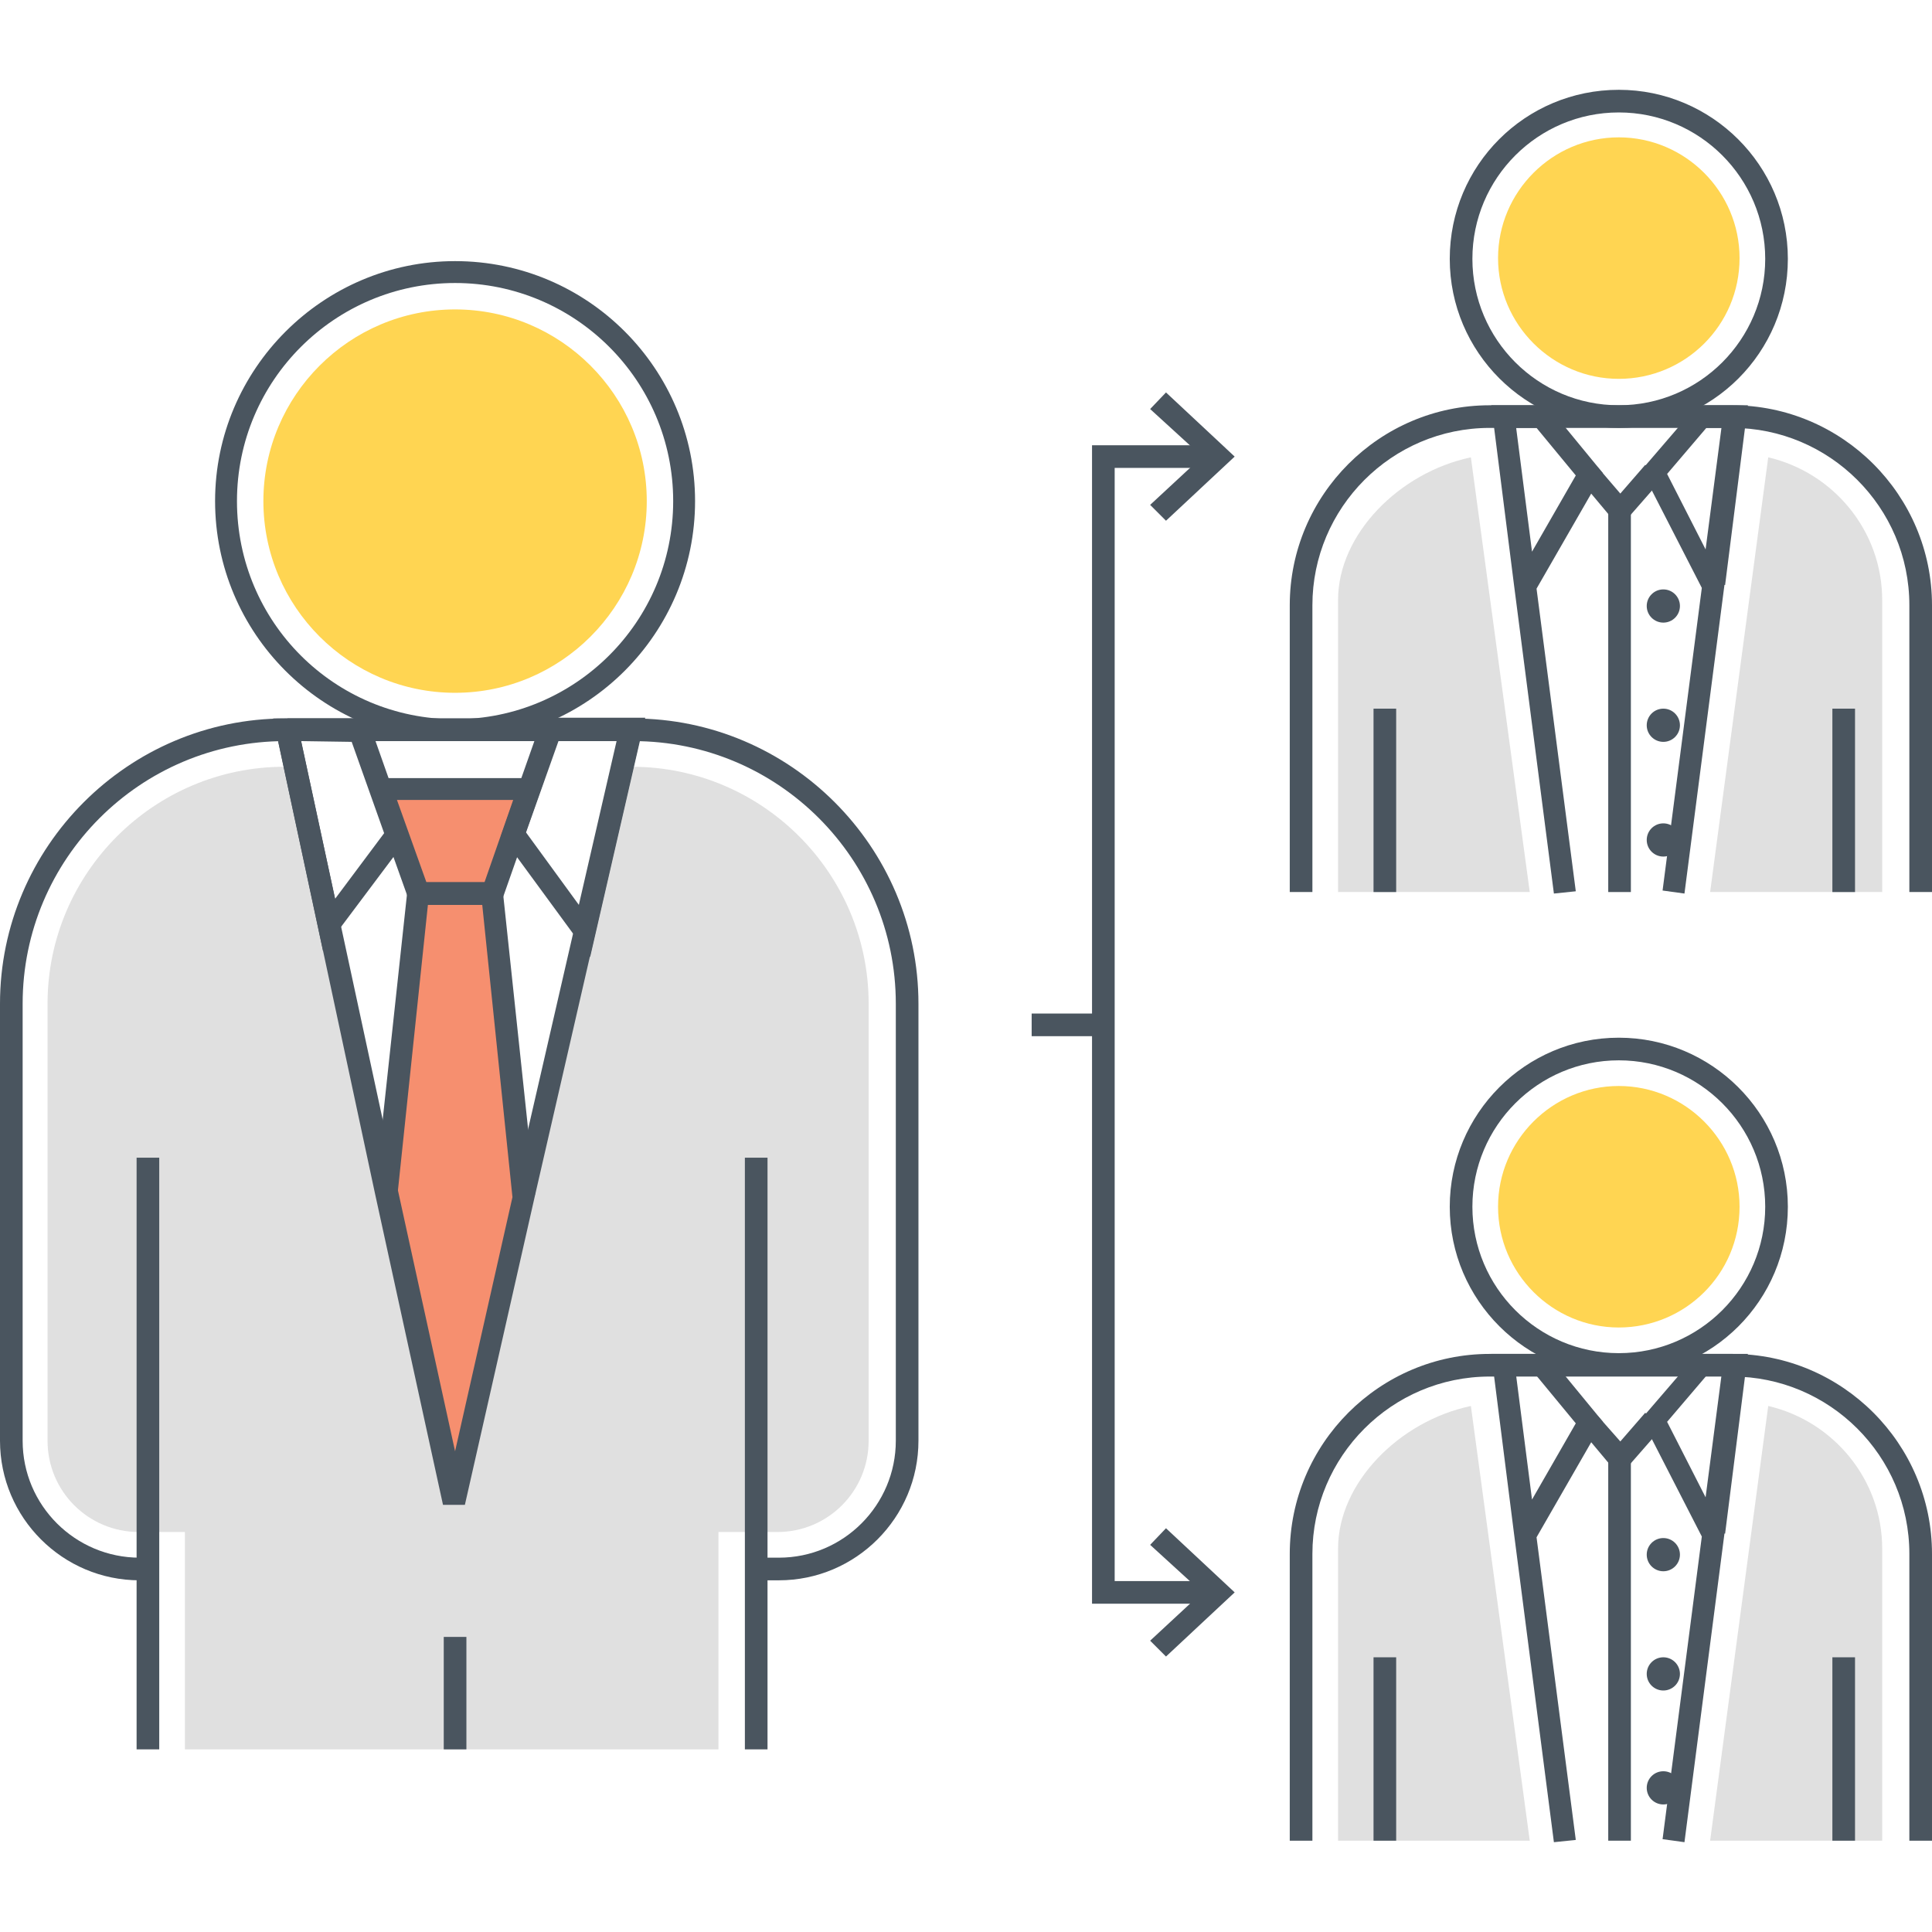 <?xml version="1.0" encoding="utf-8"?>
<!-- Generator: Adobe Illustrator 18.0.0, SVG Export Plug-In . SVG Version: 6.00 Build 0)  -->
<!DOCTYPE svg PUBLIC "-//W3C//DTD SVG 1.1//EN" "http://www.w3.org/Graphics/SVG/1.1/DTD/svg11.dtd">
<svg version="1.1" id="Layer_1" xmlns="http://www.w3.org/2000/svg" xmlns:xlink="http://www.w3.org/1999/xlink" x="0px" y="0px"
	 width="256px" height="256px" viewBox="0 0 256 256" enable-background="new 0 0 256 256" xml:space="preserve">
<g>
	<g>
		<g>
			<g>
				<path fill="#E0E0E0" d="M226.6,118.2l7.7-57.6c8.6,2,15.1,9.7,15.1,18.9v38.7H226.6z"/>
			</g>
		</g>
		<g>
			<g>
				<path fill="#E0E0E0" d="M177.3,118.2V79.5c0-8.7,8.1-16.9,17.6-18.9l7.8,57.6H177.3z"/>
			</g>
		</g>
		<g>
			<g>
				<path fill="#E0E0E0" d="M226.6,243.9l7.7-57.6c8.6,2,15.1,9.7,15.1,18.9v38.7H226.6z"/>
			</g>
		</g>
		<g>
			<g>
				<path fill="#E0E0E0" d="M177.3,243.9v-38.7c0-8.7,8.1-16.9,17.6-18.9l7.8,57.6H177.3z"/>
			</g>
		</g>
		<g>
			<path fill="#4A555F" d="M214.5,182.3c-12.3,0-22.4-10-22.4-22.4c0-12.3,10-22.4,22.4-22.4c12.3,0,22.4,10,22.4,22.4
				C236.9,172.3,226.9,182.3,214.5,182.3z M214.5,140.5c-10.7,0-19.4,8.7-19.4,19.4s8.7,19.4,19.4,19.4c10.7,0,19.4-8.7,19.4-19.4
				S225.2,140.5,214.5,140.5z"/>
		</g>
		<g>
			<path fill="#FFD552" d="M214.5,175.9c-8.8,0-16-7.2-16-16c0-8.8,7.2-16,16-16s16,7.2,16,16C230.5,168.8,223.3,175.9,214.5,175.9z
				"/>
		</g>
		<g>
			<path fill="#FFD552" d="M214.5,50.2c-8.8,0-16-7.2-16-16s7.2-16,16-16s16,7.2,16,16C230.5,43.1,223.3,50.2,214.5,50.2z"/>
		</g>
		<g>
			<path fill="#4A555F" d="M256,243.9h-3v-38c0-13-10.6-23.5-23.5-23.5h-32.1c-13,0-23.5,10.6-23.5,23.5v38h-3v-38
				c0-14.6,11.9-26.5,26.5-26.5h32.1c14.6,0,26.5,11.9,26.5,26.5V243.9z"/>
		</g>
		<g>
			<path fill="#4A555F" d="M205.9,244.1l-5.3-41l0,0l-3-23.7h7.4l7.4,9l-8.8,15.3l5.2,40.1L205.9,244.1z M200.9,182.3l2.1,16.4
				l5.8-10.1l-5.2-6.3H200.9z"/>
		</g>
		<g>
			<path fill="#4A555F" d="M223.2,244.1l-2.9-0.4l5.2-40.1l-8-15.6l7.4-8.6h6.7l-3,23.7l0,0.1l-0.1,0L223.2,244.1z M220.9,188.4
				l5.1,10l2.1-16.1h-2L220.9,188.4z"/>
		</g>
		<g>
			<rect x="213.1" y="193.3" fill="#4A555F" width="3" height="50.6"/>
		</g>
		<g>
			<polygon fill="#4A555F" points="214.6,195.6 209.5,189.5 211.7,187.6 214.7,191 218,187.2 220.2,189.2 			"/>
		</g>
		<g>
			<circle fill="#4A555F" cx="220.4" cy="206" r="2.2"/>
		</g>
		<g>
			<circle fill="#4A555F" cx="220.4" cy="221.8" r="2.2"/>
		</g>
		<g>
			<circle fill="#4A555F" cx="220.4" cy="236.9" r="2.2"/>
		</g>
	</g>
	<g>
		<rect x="242.8" y="219.6" fill="#4A555F" width="3" height="24.3"/>
	</g>
	<g>
		<rect x="182" y="219.6" fill="#4A555F" width="3" height="24.3"/>
	</g>
	<g>
		<g>
			<path fill="#4A555F" d="M214.5,56.7c-12.3,0-22.4-10-22.4-22.4s10-22.4,22.4-22.4c12.3,0,22.4,10,22.4,22.4
				S226.9,56.7,214.5,56.7z M214.5,14.9c-10.7,0-19.4,8.7-19.4,19.4s8.7,19.4,19.4,19.4c10.7,0,19.4-8.7,19.4-19.4
				S225.2,14.9,214.5,14.9z"/>
		</g>
		<g>
			<path fill="#4A555F" d="M256,118.2h-3v-38c0-13-10.6-23.5-23.5-23.5h-32.1c-13,0-23.5,10.6-23.5,23.5v38h-3v-38
				c0-14.6,11.9-26.5,26.5-26.5h32.1c14.6,0,26.5,11.9,26.5,26.5V118.2z"/>
		</g>
		<g>
			<path fill="#4A555F" d="M205.9,118.4l-5.3-41l0,0l-3-23.7h7.4l7.4,9L203.6,78l5.2,40.1L205.9,118.4z M200.9,56.7l2.1,16.4
				l5.8-10.1l-5.2-6.3H200.9z"/>
		</g>
		<g>
			<path fill="#4A555F" d="M223.2,118.4l-2.9-0.4l5.2-40.1l-8-15.6l7.4-8.6h6.7l-3,23.7l0,0.1l-0.1,0L223.2,118.4z M220.9,62.8
				l5.1,10l2.1-16.1h-2L220.9,62.8z"/>
		</g>
		<g>
			<rect x="213.1" y="67.6" fill="#4A555F" width="3" height="50.6"/>
		</g>
		<g>
			<polygon fill="#4A555F" points="214.6,69.9 209.5,63.8 211.7,61.9 214.7,65.4 218,61.6 220.2,63.5 			"/>
		</g>
		<g>
			<circle fill="#4A555F" cx="220.4" cy="80.3" r="2.2"/>
		</g>
		<g>
			<circle fill="#4A555F" cx="220.4" cy="96.1" r="2.2"/>
		</g>
		<g>
			<circle fill="#4A555F" cx="220.4" cy="111.3" r="2.2"/>
		</g>
	</g>
	<g>
		<rect x="242.8" y="93.9" fill="#4A555F" width="3" height="24.3"/>
	</g>
	<g>
		<rect x="182" y="93.9" fill="#4A555F" width="3" height="24.3"/>
	</g>
	<g>
		<polygon fill="#4A555F" points="161.4,212.5 144.7,212.5 144.7,59 161.4,59 161.4,62 147.7,62 147.7,209.5 161.4,209.5 		"/>
	</g>
	<g>
		<rect x="136.7" y="134.3" fill="#4A555F" width="9.5" height="3"/>
	</g>
	<g>
		<polygon fill="#4A555F" points="154.5,69 152.4,66.9 159.3,60.5 152.4,54.2 154.5,52 163.6,60.5 		"/>
	</g>
	<g>
		<polygon fill="#4A555F" points="154.5,219.5 152.4,217.4 159.3,211 152.4,204.7 154.5,202.5 163.6,211 		"/>
	</g>
	<g>
		<path fill="#E0E0E0" d="M24.5,231.8V203h-6.1c-6.7,0-12.1-5.4-12.1-12.1V133c0-17.3,14.1-31.4,31.4-31.4h0.3l1.3,5.5l0.3,1.1
			L59,196.9l1.9,0l21.2-89.8l1.3-5.5h0.3c17.3,0,31.4,14.1,31.4,31.4v57.9c0,6.7-5.4,12.1-12.1,12.1h-7.8v28.8H24.5z"/>
	</g>
	<g>
		<g>
			<polygon fill="#F68F6F" points="65.1,118.4 69.4,158.5 63.3,185.2 60.2,198.6 57.1,185.2 51.2,157.9 55.4,118.4 52.6,110.5 
				50.5,104.5 70.1,104.5 67.9,110.5 			"/>
		</g>
	</g>
	<g>
		<path fill="#4A555F" d="M60.3,98.2c-17.6,0-31.8-14.3-31.8-31.8s14.3-31.8,31.8-31.8c17.6,0,31.8,14.3,31.8,31.8
			S77.9,98.2,60.3,98.2z M60.3,37.5c-15.9,0-28.9,12.9-28.9,28.9s12.9,28.9,28.9,28.9c15.9,0,28.9-12.9,28.9-28.9
			S76.2,37.5,60.3,37.5z"/>
	</g>
	<g>
		<path fill="#FFD552" d="M60.3,91.8c-14,0-25.4-11.4-25.4-25.4s11.4-25.4,25.4-25.4s25.4,11.4,25.4,25.4S74.3,91.8,60.3,91.8z"/>
	</g>
	<g>
		<path fill="#4A555F" d="M103.2,209.4h-3v-3h3c8.6,0,15.5-7,15.5-15.5V133c0-19.2-15.6-34.8-34.8-34.8H37.8
			C18.6,98.2,3,113.8,3,133v57.9c0,8.6,7,15.5,15.5,15.5h1.1v3h-1.1C8.3,209.4,0,201.1,0,190.9V133c0-20.8,17-37.8,37.8-37.8h46.1
			c20.8,0,37.8,17,37.8,37.8v57.9C121.7,201.1,113.4,209.4,103.2,209.4z"/>
	</g>
	<g>
		<rect x="18.1" y="153.4" fill="#4A555F" width="3" height="78.4"/>
	</g>
	<g>
		<rect x="98.7" y="153.4" fill="#4A555F" width="3" height="78.4"/>
	</g>
	<g>
		<path fill="#4A555F" d="M66.3,119.9H54.4l-6-16.8h23.8L66.3,119.9z M56.5,116.9h7.7L68,106H52.6L56.5,116.9z"/>
	</g>
	<g>
		<polygon fill="#4A555F" points="67.9,158.6 63.9,119.9 56.7,119.9 52.7,158 49.7,157.7 54.1,116.9 66.5,116.9 70.9,158.3 		"/>
	</g>
	<g>
		<path fill="#4A555F" d="M42.8,126l-6.6-30.8l12.5,0l5.5,15.6L42.8,126z M39.9,98.2l4.5,20.9l6.5-8.7l-4.3-12.1L39.9,98.2z"/>
	</g>
	<g>
		<path fill="#4A555F" d="M78.2,126.8l-11.8-16.1l5.5-15.6l13.6,0L78.2,126.8z M69.7,110.3l7,9.6l5-21.7l-7.7,0L69.7,110.3z"/>
	</g>
	<g>
		<path fill="#4A555F" d="M61.6,199.4l-2.9,0l-9-41.2L36.6,97l1.5-1.8h45.5L85,97l-14.2,61.8L61.6,199.4z M39.9,98.2l12.8,59.4
			l7.6,34.7l7.7-34.1l13.8-60H39.9z"/>
	</g>
	<g>
		<rect x="58.8" y="216.9" fill="#4A555F" width="3" height="14.9"/>
	</g>
</g>
</svg>
